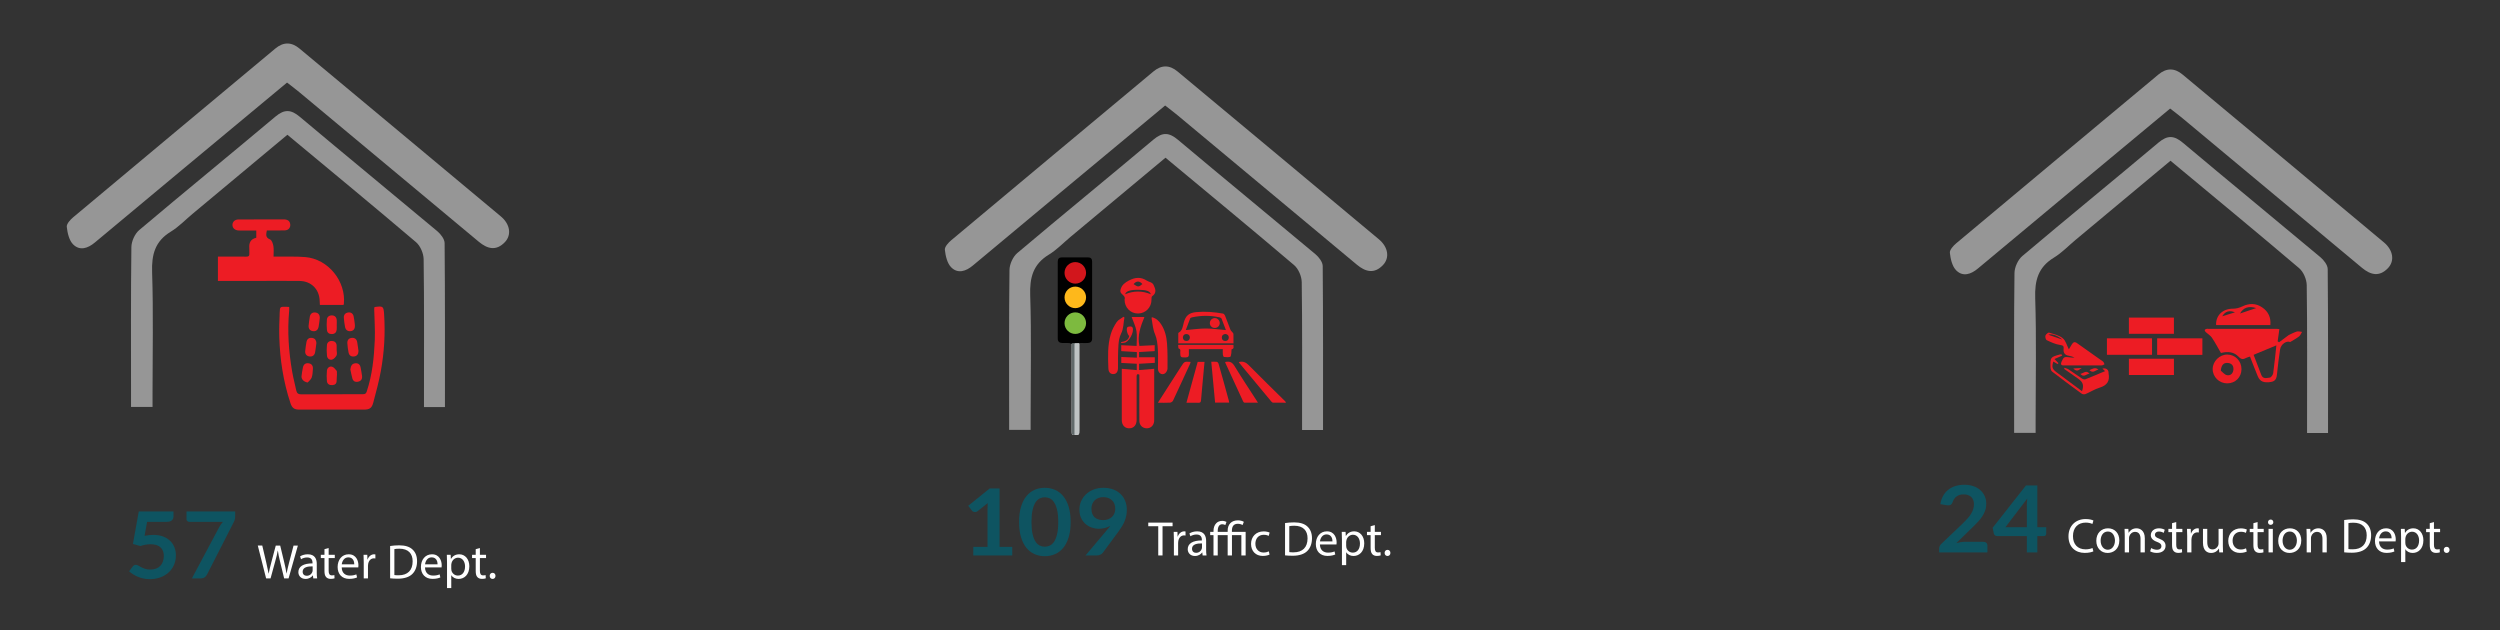 <?xml version="1.0" encoding="utf-8"?>
<!-- Generator: Adobe Illustrator 16.0.0, SVG Export Plug-In . SVG Version: 6.00 Build 0)  -->
<!DOCTYPE svg PUBLIC "-//W3C//DTD SVG 1.1//EN" "http://www.w3.org/Graphics/SVG/1.1/DTD/svg11.dtd">
<svg version="1.1" id="Layer_1" xmlns="http://www.w3.org/2000/svg" xmlns:xlink="http://www.w3.org/1999/xlink" x="0px" y="0px"
	 width="1000px" height="252.191px" viewBox="0 0 1000 252.191" enable-background="new 0 0 1000 252.191" xml:space="preserve">
<rect x="0" y="0" width="1000" height="252.191" fill="#333333" stroke="none"/>
<g>
	<g>
		<path fill="#0E5461" d="M785.742,193.907c1.297,0,2.484,0.182,3.562,0.546s1.998,0.879,2.765,1.545
			c0.765,0.667,1.362,1.469,1.79,2.407c0.429,0.938,0.643,1.98,0.643,3.128c0,0.987-0.152,1.9-0.457,2.739
			c-0.306,0.84-0.714,1.642-1.227,2.406c-0.513,0.766-1.113,1.506-1.801,2.222s-1.408,1.443-2.16,2.184l-6.346,6.164
			c0.623-0.173,1.232-0.306,1.83-0.397c0.597-0.093,1.168-0.14,1.713-0.14h7.221c0.52,0,0.932,0.14,1.236,0.417
			s0.457,0.645,0.457,1.102v2.739h-19.309v-1.518c0-0.309,0.068-0.63,0.205-0.963c0.136-0.333,0.353-0.642,0.651-0.926l8.545-8.145
			c0.714-0.69,1.353-1.351,1.917-1.98c0.564-0.629,1.038-1.252,1.421-1.869s0.675-1.243,0.876-1.879s0.302-1.305,0.302-2.009
			c0-0.641-0.097-1.206-0.292-1.693c-0.194-0.487-0.474-0.897-0.837-1.23s-0.795-0.583-1.294-0.75c-0.5-0.167-1.061-0.25-1.684-0.25
			c-1.155,0-2.105,0.277-2.852,0.833s-1.269,1.302-1.567,2.24c-0.143,0.469-0.356,0.805-0.642,1.009
			c-0.286,0.203-0.649,0.305-1.091,0.305c-0.194,0-0.408-0.019-0.642-0.056l-2.53-0.425c0.194-1.284,0.57-2.409,1.129-3.379
			c0.558-0.968,1.255-1.776,2.092-2.425c0.837-0.647,1.797-1.135,2.881-1.462C783.331,194.07,784.496,193.907,785.742,193.907z"/>
		<path fill="#0E5461" d="M814.938,210.881h3.543v2.646c0,0.247-0.085,0.46-0.253,0.639c-0.169,0.18-0.415,0.269-0.739,0.269h-2.551
			v6.534h-4.204v-6.534H798.86c-0.324,0-0.61-0.096-0.856-0.287c-0.246-0.19-0.402-0.429-0.467-0.712l-0.487-2.314l13.334-16.937
			h4.554V210.881z M810.733,202.125c0-0.395,0.013-0.82,0.039-1.276c0.026-0.457,0.071-0.932,0.137-1.426l-8.74,11.458h8.564
			V202.125z"/>
		<path fill="#FFFFFF" d="M837.352,220.54c-0.623,0.312-1.87,0.624-3.468,0.624c-3.702,0-6.489-2.339-6.489-6.645
			c0-4.112,2.787-6.898,6.859-6.898c1.637,0,2.669,0.351,3.117,0.585l-0.409,1.383c-0.643-0.312-1.559-0.545-2.649-0.545
			c-3.079,0-5.125,1.968-5.125,5.417c0,3.215,1.852,5.28,5.047,5.28c1.032,0,2.085-0.215,2.767-0.546L837.352,220.54z"/>
		<path fill="#FFFFFF" d="M847.737,216.176c0,3.487-2.416,5.007-4.696,5.007c-2.553,0-4.521-1.87-4.521-4.852
			c0-3.156,2.065-5.008,4.677-5.008C845.905,211.323,847.737,213.291,847.737,216.176z M840.255,216.272
			c0,2.065,1.188,3.625,2.864,3.625c1.637,0,2.864-1.54,2.864-3.664c0-1.598-0.799-3.624-2.825-3.624
			S840.255,214.48,840.255,216.272z"/>
		<path fill="#FFFFFF" d="M849.899,214.091c0-0.975-0.02-1.773-0.078-2.553h1.52l0.098,1.559h0.039
			c0.468-0.896,1.559-1.773,3.117-1.773c1.306,0,3.332,0.779,3.332,4.015v5.631h-1.715v-5.437c0-1.52-0.564-2.786-2.182-2.786
			c-1.131,0-2.008,0.799-2.3,1.754c-0.078,0.214-0.117,0.506-0.117,0.799v5.67h-1.714V214.091z"/>
		<path fill="#FFFFFF" d="M860.479,219.215c0.507,0.331,1.403,0.683,2.261,0.683c1.247,0,1.831-0.624,1.831-1.403
			c0-0.818-0.487-1.267-1.753-1.734c-1.695-0.604-2.494-1.539-2.494-2.669c0-1.521,1.228-2.768,3.254-2.768
			c0.954,0,1.792,0.273,2.318,0.585l-0.429,1.247c-0.37-0.234-1.052-0.546-1.929-0.546c-1.014,0-1.578,0.585-1.578,1.286
			c0,0.779,0.564,1.13,1.792,1.598c1.637,0.624,2.475,1.442,2.475,2.845c0,1.656-1.286,2.826-3.526,2.826
			c-1.033,0-1.987-0.254-2.65-0.644L860.479,219.215z"/>
		<path fill="#FFFFFF" d="M870.494,208.829v2.709h2.455v1.306h-2.455v5.085c0,1.17,0.331,1.832,1.286,1.832
			c0.447,0,0.779-0.059,0.993-0.117l0.078,1.286c-0.331,0.137-0.857,0.234-1.52,0.234c-0.799,0-1.442-0.254-1.852-0.722
			c-0.487-0.507-0.662-1.344-0.662-2.455v-5.144h-1.462v-1.306h1.462v-2.261L870.494,208.829z"/>
		<path fill="#FFFFFF" d="M874.878,214.48c0-1.111-0.02-2.065-0.078-2.942h1.5l0.059,1.851h0.078
			c0.429-1.267,1.461-2.065,2.611-2.065c0.194,0,0.331,0.02,0.486,0.059v1.617c-0.175-0.039-0.351-0.059-0.584-0.059
			c-1.208,0-2.065,0.916-2.3,2.202c-0.039,0.233-0.078,0.507-0.078,0.799v5.027h-1.694V214.48z"/>
		<path fill="#FFFFFF" d="M889.141,218.396c0,0.975,0.02,1.832,0.077,2.572h-1.52l-0.098-1.539h-0.039
			c-0.448,0.76-1.441,1.753-3.117,1.753c-1.481,0-3.254-0.818-3.254-4.131v-5.514h1.715v5.222c0,1.793,0.545,3.001,2.104,3.001
			c1.149,0,1.948-0.799,2.26-1.559c0.098-0.254,0.156-0.565,0.156-0.877v-5.787h1.715V218.396z"/>
		<path fill="#FFFFFF" d="M898.707,220.618c-0.448,0.233-1.441,0.546-2.708,0.546c-2.845,0-4.696-1.93-4.696-4.813
			c0-2.903,1.987-5.008,5.066-5.008c1.014,0,1.909,0.254,2.377,0.487l-0.39,1.325c-0.409-0.234-1.052-0.448-1.987-0.448
			c-2.163,0-3.332,1.598-3.332,3.565c0,2.183,1.403,3.527,3.273,3.527c0.975,0,1.617-0.254,2.104-0.468L898.707,220.618z"/>
		<path fill="#FFFFFF" d="M903.032,208.829v2.709h2.455v1.306h-2.455v5.085c0,1.17,0.331,1.832,1.286,1.832
			c0.447,0,0.779-0.059,0.993-0.117l0.078,1.286c-0.331,0.137-0.857,0.234-1.52,0.234c-0.799,0-1.442-0.254-1.852-0.722
			c-0.487-0.507-0.662-1.344-0.662-2.455v-5.144h-1.462v-1.306h1.462v-2.261L903.032,208.829z"/>
		<path fill="#FFFFFF" d="M909.325,208.888c0.02,0.585-0.409,1.053-1.091,1.053c-0.604,0-1.033-0.468-1.033-1.053
			c0-0.604,0.448-1.071,1.072-1.071C908.916,207.816,909.325,208.284,909.325,208.888z M907.416,220.969v-9.431h1.714v9.431H907.416
			z"/>
		<path fill="#FFFFFF" d="M920.51,216.176c0,3.487-2.416,5.007-4.696,5.007c-2.553,0-4.521-1.87-4.521-4.852
			c0-3.156,2.065-5.008,4.677-5.008C918.678,211.323,920.51,213.291,920.51,216.176z M913.027,216.272
			c0,2.065,1.188,3.625,2.864,3.625c1.637,0,2.864-1.54,2.864-3.664c0-1.598-0.799-3.624-2.825-3.624
			S913.027,214.48,913.027,216.272z"/>
		<path fill="#FFFFFF" d="M922.672,214.091c0-0.975-0.02-1.773-0.078-2.553h1.52l0.098,1.559h0.039
			c0.468-0.896,1.559-1.773,3.117-1.773c1.306,0,3.332,0.779,3.332,4.015v5.631h-1.715v-5.437c0-1.52-0.564-2.786-2.182-2.786
			c-1.131,0-2.008,0.799-2.3,1.754c-0.078,0.214-0.117,0.506-0.117,0.799v5.67h-1.714V214.091z"/>
		<path fill="#FFFFFF" d="M937.674,208.011c1.033-0.155,2.261-0.272,3.605-0.272c2.436,0,4.17,0.564,5.319,1.637
			c1.169,1.071,1.852,2.592,1.852,4.716c0,2.143-0.663,3.896-1.891,5.104c-1.228,1.228-3.254,1.891-5.807,1.891
			c-1.208,0-2.222-0.059-3.079-0.156V208.011z M939.369,219.624c0.429,0.078,1.053,0.098,1.715,0.098
			c3.625,0,5.593-2.026,5.593-5.573c0.02-3.098-1.734-5.065-5.319-5.065c-0.877,0-1.54,0.077-1.988,0.175V219.624z"/>
		<path fill="#FFFFFF" d="M951.624,216.565c0.039,2.318,1.521,3.273,3.235,3.273c1.228,0,1.968-0.215,2.61-0.487l0.293,1.228
			c-0.604,0.272-1.638,0.585-3.138,0.585c-2.903,0-4.638-1.91-4.638-4.755s1.676-5.086,4.424-5.086c3.078,0,3.896,2.709,3.896,4.443
			c0,0.351-0.039,0.623-0.059,0.799H951.624z M956.651,215.338c0.02-1.092-0.448-2.787-2.377-2.787
			c-1.734,0-2.494,1.598-2.631,2.787H956.651z"/>
		<path fill="#FFFFFF" d="M960.432,214.616c0-1.208-0.039-2.182-0.078-3.078h1.539l0.078,1.617h0.039
			c0.701-1.149,1.812-1.832,3.352-1.832c2.279,0,3.994,1.93,3.994,4.794c0,3.391-2.065,5.065-4.287,5.065
			c-1.247,0-2.338-0.545-2.903-1.48h-0.038v5.125h-1.695V214.616z M962.127,217.13c0,0.254,0.038,0.487,0.077,0.702
			c0.312,1.188,1.345,2.007,2.572,2.007c1.812,0,2.864-1.481,2.864-3.645c0-1.89-0.993-3.507-2.806-3.507
			c-1.169,0-2.261,0.838-2.592,2.124c-0.059,0.214-0.116,0.468-0.116,0.701V217.13z"/>
		<path fill="#FFFFFF" d="M973.583,208.829v2.709h2.455v1.306h-2.455v5.085c0,1.17,0.331,1.832,1.286,1.832
			c0.447,0,0.779-0.059,0.993-0.117l0.078,1.286c-0.331,0.137-0.857,0.234-1.52,0.234c-0.799,0-1.442-0.254-1.852-0.722
			c-0.487-0.507-0.662-1.344-0.662-2.455v-5.144h-1.462v-1.306h1.462v-2.261L973.583,208.829z"/>
		<path fill="#FFFFFF" d="M977.5,219.955c0-0.721,0.486-1.228,1.169-1.228c0.682,0,1.149,0.507,1.149,1.228
			c0,0.702-0.448,1.228-1.169,1.228C977.967,221.183,977.5,220.657,977.5,219.955z"/>
	</g>
	<g>
		<path fill-rule="evenodd" clip-rule="evenodd" fill="#969696" d="M868.06,43.416c-14.061,11.684-27.959,23.227-41.846,34.779
			c-11.693,9.729-23.389,19.461-35.064,29.221c-2.773,2.324-6,3.404-8.664,0.73c-1.617-1.619-2.268-4.564-2.539-7.008
			c-0.133-1.176,1.379-2.838,2.535-3.812c26.928-22.545,53.908-45.02,80.883-67.516c3.242-2.701,6.455-2.674,9.686,0.02
			c26.848,22.371,53.711,44.715,80.521,67.125c3.74,3.123,4.357,7.43,1.617,10.295c-3.443,3.6-6.945,2.756-10.436-0.156
			c-23.928-19.975-47.885-39.922-71.836-59.867C871.429,45.984,869.868,44.832,868.06,43.416z"/>
		<path fill-rule="evenodd" clip-rule="evenodd" fill="#969696" d="M931.214,173.213c-3.061,0-5.348,0-8.389,0
			c0-2.082,0-3.984,0-5.887c0-17.754,0.115-35.516-0.133-53.268c-0.033-2.318-1.316-5.324-3.051-6.801
			c-16.92-14.379-34.053-28.5-51.447-42.961c-12.689,10.584-25.322,21.109-37.953,31.643c-2.885,2.402-5.525,5.199-8.695,7.129
			c-6.283,3.82-7.699,9.113-7.463,16.189c0.529,16.125,0.166,32.281,0.166,48.424c0,1.746,0,3.492,0,5.475c-2.975,0-5.418,0-8.596,0
			c0-1.846,0-3.57,0-5.297c0-19.551-0.107-39.1,0.141-58.648c0.027-2.311,1.381-5.309,3.133-6.789
			c18.061-15.254,36.393-30.193,54.494-45.404c3.627-3.043,6.254-2.84,9.785,0.133c18.244,15.332,36.678,30.439,54.955,45.73
			c1.373,1.154,2.908,3.137,2.924,4.746C931.278,129.297,931.214,150.971,931.214,173.213z"/>
		<g>
			<path fill-rule="evenodd" clip-rule="evenodd" fill="#ED1C24" d="M888.374,141.189c-1.199-2.068-2.295-4.166-3.604-6.117
				c-0.586-0.871-1.609-1.445-2.408-2.184c-0.229-0.211-0.441-0.514-0.488-0.807c-0.021-0.137,0.336-0.416,0.564-0.494
				c0.266-0.096,0.586-0.051,0.879-0.051c9.182,0.004,18.357,0.006,27.533,0.02c0.354,0,0.707,0.096,0.887,0.119
				c-0.232,1.674-0.453,3.264-0.67,4.855c0.186,0.129,0.373,0.256,0.559,0.383c1.195-0.895,2.387-1.787,3.84-2.875
				c0.818-0.371,1.986-1.025,3.242-1.418c0.621-0.197,1.393,0.074,2.098,0.139c-0.373,0.604-0.625,1.373-1.154,1.791
				c-1.023,0.807-2.207,1.42-3.584,2.273c-1.332-0.648-3.703,0.734-4.045,3.002c-0.484,3.215-0.887,6.447-1.207,9.682
				c-0.16,1.6-0.457,2.938-2.324,3.258c-2.916,0.494-4.488-0.111-5.375-2.232c-1.076-2.582-2.066-5.205-3.123-7.893
				c-0.586,0.195-1.1,0.281-1.523,0.525c-1.145,0.664-1.982,0.656-3.014-0.451C893.569,140.686,891.069,140.514,888.374,141.189z
				 M901.446,141.93c1.08,2.832,2.082,5.439,3.074,8.041c0.682,1.773,2.238,1.199,3.426,1.055c0.521-0.061,1.236-1.096,1.336-1.762
				c0.506-3.627,0.848-7.275,1.271-11.119C907.493,139.416,904.589,140.625,901.446,141.93z"/>
			<path fill-rule="evenodd" clip-rule="evenodd" fill="#ED1C24" d="M827.534,139.742c0.301-0.5,0.77-1.264,1.227-2.031
				c0.494-0.846,1.127-1.107,1.986-0.502c3.49,2.465,6.99,4.918,10.453,7.408c0.305,0.221,0.412,0.711,0.605,1.076
				c-0.342,0.16-0.686,0.451-1.031,0.453c-5.129,0.031-10.26,0.035-15.385,0.014c-0.998-0.002-1.18-0.553-0.797-1.418
				c0.861-1.955,1.107-2.115,3.238-1.818c0.637,0.088,1.268,0.205,1.973,0.041c-0.77-0.234-1.527-0.555-2.314-0.682
				c-1.625-0.262-2.215-1.215-2.039-2.752c0.129-1.129-0.217-1.371-1.447-1.553c-1.834-0.266-3.615-1.107-5.316-1.91
				c-0.398-0.189-0.68-1.297-0.514-1.82c0.172-0.527,1.104-1.305,1.469-1.193c1.896,0.572,3.996,1.047,5.473,2.244
				C826.321,136.283,826.759,138.223,827.534,139.742z M819.323,133.893c1.742,0.609,3.475,1.211,5.578,1.943
				C823.243,134.207,820.411,133.354,819.323,133.893z"/>
			<path fill-rule="evenodd" clip-rule="evenodd" fill="#ED1C24" d="M825.804,147.109c0.559,0.217,1.176,0.346,1.662,0.666
				c1.801,1.195,3.543,2.479,5.348,3.668c0.354,0.232,0.959,0.416,1.312,0.279c2.604-1.02,5.172-2.127,7.912-3.27
				c-0.441-0.404-0.746-0.689-1.08-0.998c1.377-0.371,2.412,0.32,2.457,1.58c0.004,0.1-0.014,0.205,0,0.301
				c0.598,3.025-0.547,4.822-3.568,5.727c-1.949,0.588-3.723,1.752-5.621,2.551c-0.434,0.186-1.191,0.123-1.564-0.148
				c-3.984-2.902-7.934-5.846-11.84-8.848c-0.406-0.312-0.619-1.092-0.631-1.668c-0.092-4.082-0.068-4.088,3.783-5.164
				c0.213-0.057,0.453-0.008,0.68-0.008c0.066,0.16,0.131,0.322,0.195,0.48c-1.016,0.451-2.041,0.898-3.068,1.354
				c0.545,0.557,1.074,1.105,1.604,1.648c-0.111,0.123-0.229,0.248-0.344,0.373c-0.57-0.338-1.145-0.678-1.727-1.023
				c-0.666,2.271-0.43,3.002,1.312,4.303c3.387,2.514,6.766,5.037,10.172,7.57c0.822-2.33,0.426-3.627-1.465-4.951
				c-1.883-1.324-3.775-2.645-5.666-3.969C825.712,147.412,825.759,147.258,825.804,147.109z"/>
			<path fill-rule="evenodd" clip-rule="evenodd" fill="#ED1C24" d="M886.437,130.021c-0.145-3.992,2.76-6.578,6.836-6.547
				c1.209,0.006,2.52-0.359,3.619-0.891c2.77-1.328,5.449-1.355,7.973,0.367c2.404,1.641,3.568,3.979,3.283,7.07
				C900.845,130.021,893.71,130.021,886.437,130.021z M902.489,123.227c-3.061-0.938-5.111-0.219-6.488,2.182
				C898.021,124.725,900.306,123.961,902.489,123.227z M893.983,124.932c-2.238-0.945-3.938-0.389-5.088,1.59
				C890.487,126.025,892.257,125.471,893.983,124.932z"/>
			<path fill-rule="evenodd" clip-rule="evenodd" fill="#ED1C24" d="M862.862,141.941c0-2.287,0-4.35,0-6.613
				c6.02,0,11.965,0,18.092,0c0,2.15,0,4.311,0,6.613C874.964,141.941,869.013,141.941,862.862,141.941z"/>
			<path fill-rule="evenodd" clip-rule="evenodd" fill="#ED1C24" d="M860.808,135.34c0,2.203,0,4.32,0,6.588
				c-6.018,0-11.953,0-18.035,0c0-2.145,0-4.252,0-6.588C848.724,135.34,854.71,135.34,860.808,135.34z"/>
			<path fill-rule="evenodd" clip-rule="evenodd" fill="#ED1C24" d="M851.556,149.99c0-2.248,0-4.293,0-6.504
				c6.016,0,11.941,0,18.016,0c0,2.135,0,4.236,0,6.504C863.624,149.99,857.694,149.99,851.556,149.99z"/>
			<path fill-rule="evenodd" clip-rule="evenodd" fill="#ED1C24" d="M851.56,133.52c0-2.229,0-4.273,0-6.492
				c6.01,0,11.93,0,18.008,0c0,2.123,0,4.221,0,6.492C863.626,133.52,857.698,133.52,851.56,133.52z"/>
			<path fill-rule="evenodd" clip-rule="evenodd" fill="#ED1C24" d="M896.595,147.654c-0.004,3.258-2.482,5.709-5.75,5.689
				c-3.209-0.018-5.793-2.594-5.777-5.754c0.023-3.086,2.748-5.777,5.842-5.766C894.083,141.832,896.603,144.414,896.595,147.654z
				 M888.317,148.256c0.609,0.477,1.445,1.602,2.469,1.812c1.455,0.303,2.506-0.766,2.592-2.312
				c0.092-1.559-0.811-2.508-2.363-2.586C889.462,145.09,888.558,145.92,888.317,148.256z"/>
			<path fill-rule="evenodd" clip-rule="evenodd" fill="#ED1C24" d="M832.14,149.559c1.287-0.264,2.271-1.65,3.646-0.105
				C834.499,149.617,833.552,151.156,832.14,149.559z"/>
			<path fill-rule="evenodd" clip-rule="evenodd" fill="#ED1C24" d="M835.774,148.055c1.213-0.492,2.176-1.326,3.604-0.248
				C838.106,148.104,837.247,149.496,835.774,148.055z"/>
			<path fill-rule="evenodd" clip-rule="evenodd" fill="#ED1C24" d="M829.308,147.379c1.363-0.074,2.363-0.125,3.369-0.178
				C831.722,147.787,830.853,149.053,829.308,147.379z"/>
		</g>
	</g>
</g>
<g>
	<g>
		<path fill="#0E5461" d="M69.404,206.538c0,0.654-0.218,1.185-0.652,1.592c-0.435,0.407-1.158,0.611-2.17,0.611h-7.747l-1.012,5.59
			c1.271-0.247,2.433-0.37,3.484-0.37c1.479,0,2.78,0.21,3.902,0.629c1.122,0.42,2.066,1,2.832,1.74s1.343,1.607,1.732,2.601
			s0.584,2.064,0.584,3.212c0,1.419-0.263,2.715-0.789,3.887c-0.525,1.173-1.255,2.175-2.189,3.008
			c-0.935,0.833-2.041,1.479-3.319,1.935c-1.278,0.456-2.67,0.685-4.175,0.685c-0.883,0-1.72-0.086-2.511-0.259
			s-1.535-0.404-2.229-0.694c-0.694-0.29-1.337-0.623-1.927-0.999c-0.59-0.377-1.119-0.774-1.586-1.194l1.479-1.943
			c0.312-0.42,0.727-0.63,1.246-0.63c0.324,0,0.652,0.1,0.983,0.297c0.331,0.197,0.717,0.413,1.158,0.647
			c0.441,0.234,0.954,0.45,1.538,0.647c0.583,0.198,1.291,0.297,2.122,0.297c0.882,0,1.661-0.136,2.335-0.407
			s1.236-0.651,1.684-1.139s0.785-1.067,1.012-1.74c0.227-0.672,0.341-1.403,0.341-2.193c0-1.456-0.445-2.594-1.333-3.415
			c-0.889-0.82-2.196-1.23-3.922-1.23c-1.363,0-2.732,0.234-4.107,0.703l-2.998-0.814l2.335-12.994h13.898V206.538z"/>
		<path fill="#0E5461" d="M94.064,204.595v1.98c0,0.593-0.068,1.07-0.205,1.435s-0.27,0.67-0.399,0.916l-10.647,20.88
			c-0.221,0.432-0.532,0.799-0.934,1.102c-0.402,0.302-0.948,0.453-1.635,0.453h-3.484l10.9-20.454
			c0.454-0.839,0.96-1.561,1.518-2.165H75.709c-0.299,0-0.558-0.105-0.778-0.315c-0.221-0.209-0.331-0.456-0.331-0.74v-3.091H94.064
			z"/>
		<path fill="#FFFFFF" d="M106.447,231.36l-3.332-13.133h1.792l1.559,6.645c0.39,1.637,0.741,3.273,0.975,4.54h0.039
			c0.214-1.306,0.624-2.864,1.071-4.56l1.754-6.625h1.773l1.598,6.664c0.37,1.559,0.721,3.117,0.916,4.501h0.039
			c0.273-1.442,0.643-2.903,1.052-4.54l1.734-6.625h1.734l-3.722,13.133h-1.773l-1.656-6.84c-0.409-1.676-0.682-2.961-0.857-4.286
			h-0.039c-0.234,1.306-0.526,2.592-1.013,4.286l-1.871,6.84H106.447z"/>
		<path fill="#FFFFFF" d="M125.308,231.36l-0.136-1.188h-0.059c-0.526,0.74-1.54,1.402-2.884,1.402c-1.91,0-2.884-1.344-2.884-2.708
			c0-2.28,2.026-3.527,5.67-3.508v-0.194c0-0.779-0.214-2.183-2.143-2.183c-0.877,0-1.793,0.272-2.455,0.701l-0.39-1.13
			c0.78-0.507,1.91-0.838,3.099-0.838c2.884,0,3.585,1.968,3.585,3.858v3.526c0,0.818,0.039,1.618,0.156,2.261H125.308z
			 M125.054,226.548c-1.871-0.039-3.995,0.292-3.995,2.123c0,1.111,0.741,1.638,1.618,1.638c1.228,0,2.007-0.78,2.28-1.579
			c0.058-0.175,0.097-0.37,0.097-0.545V226.548z"/>
		<path fill="#FFFFFF" d="M131.464,219.221v2.709h2.455v1.306h-2.455v5.085c0,1.17,0.332,1.832,1.286,1.832
			c0.448,0,0.779-0.059,0.994-0.117l0.078,1.286c-0.332,0.137-0.857,0.234-1.52,0.234c-0.799,0-1.442-0.254-1.851-0.722
			c-0.487-0.507-0.663-1.344-0.663-2.455v-5.144h-1.461v-1.306h1.461v-2.261L131.464,219.221z"/>
		<path fill="#FFFFFF" d="M136.687,226.957c0.039,2.318,1.52,3.273,3.234,3.273c1.228,0,1.968-0.215,2.611-0.487l0.292,1.228
			c-0.604,0.272-1.637,0.585-3.137,0.585c-2.903,0-4.638-1.91-4.638-4.755s1.676-5.086,4.423-5.086c3.079,0,3.897,2.709,3.897,4.443
			c0,0.351-0.039,0.623-0.058,0.799H136.687z M141.713,225.729c0.02-1.092-0.448-2.787-2.377-2.787
			c-1.734,0-2.494,1.598-2.631,2.787H141.713z"/>
		<path fill="#FFFFFF" d="M145.493,224.872c0-1.111-0.02-2.065-0.078-2.942h1.5l0.059,1.851h0.078
			c0.429-1.267,1.461-2.065,2.611-2.065c0.195,0,0.332,0.02,0.487,0.059v1.617c-0.175-0.039-0.351-0.059-0.584-0.059
			c-1.208,0-2.065,0.916-2.299,2.202c-0.039,0.233-0.078,0.507-0.078,0.799v5.027h-1.695V224.872z"/>
		<path fill="#FFFFFF" d="M156.053,218.402c1.033-0.155,2.26-0.272,3.605-0.272c2.436,0,4.169,0.564,5.319,1.637
			c1.169,1.071,1.851,2.592,1.851,4.716c0,2.143-0.663,3.896-1.89,5.104c-1.228,1.228-3.254,1.891-5.807,1.891
			c-1.208,0-2.221-0.059-3.079-0.156V218.402z M157.749,230.016c0.429,0.078,1.052,0.098,1.714,0.098
			c3.625,0,5.593-2.026,5.593-5.573c0.019-3.098-1.734-5.065-5.32-5.065c-0.877,0-1.539,0.077-1.987,0.175V230.016z"/>
		<path fill="#FFFFFF" d="M170.004,226.957c0.039,2.318,1.52,3.273,3.234,3.273c1.228,0,1.968-0.215,2.611-0.487l0.292,1.228
			c-0.604,0.272-1.637,0.585-3.137,0.585c-2.903,0-4.638-1.91-4.638-4.755s1.676-5.086,4.423-5.086c3.079,0,3.897,2.709,3.897,4.443
			c0,0.351-0.039,0.623-0.058,0.799H170.004z M175.031,225.729c0.02-1.092-0.448-2.787-2.377-2.787
			c-1.734,0-2.494,1.598-2.631,2.787H175.031z"/>
		<path fill="#FFFFFF" d="M178.81,225.008c0-1.208-0.039-2.182-0.078-3.078h1.539l0.078,1.617h0.039
			c0.701-1.149,1.812-1.832,3.351-1.832c2.28,0,3.995,1.93,3.995,4.794c0,3.391-2.065,5.065-4.287,5.065
			c-1.247,0-2.338-0.545-2.903-1.48h-0.039v5.125h-1.695V225.008z M180.505,227.521c0,0.254,0.039,0.487,0.078,0.702
			c0.312,1.188,1.344,2.007,2.572,2.007c1.812,0,2.864-1.481,2.864-3.645c0-1.89-0.994-3.507-2.806-3.507
			c-1.169,0-2.26,0.838-2.592,2.124c-0.058,0.214-0.117,0.468-0.117,0.701V227.521z"/>
		<path fill="#FFFFFF" d="M191.961,219.221v2.709h2.455v1.306h-2.455v5.085c0,1.17,0.332,1.832,1.286,1.832
			c0.448,0,0.779-0.059,0.994-0.117l0.078,1.286c-0.332,0.137-0.857,0.234-1.52,0.234c-0.799,0-1.442-0.254-1.851-0.722
			c-0.487-0.507-0.663-1.344-0.663-2.455v-5.144h-1.461v-1.306h1.461v-2.261L191.961,219.221z"/>
		<path fill="#FFFFFF" d="M195.878,230.347c0-0.721,0.487-1.228,1.169-1.228c0.682,0,1.15,0.507,1.15,1.228
			c0,0.702-0.448,1.228-1.169,1.228C196.346,231.574,195.878,231.049,195.878,230.347z"/>
	</g>
	<g>
		<path fill-rule="evenodd" clip-rule="evenodd" fill="#969696" d="M114.823,33.023C100.762,44.707,86.865,56.25,72.981,67.803
			c-11.698,9.729-23.393,19.461-35.064,29.221c-2.778,2.322-6.005,3.404-8.669,0.73c-1.615-1.619-2.265-4.564-2.538-7.008
			c-0.13-1.176,1.377-2.84,2.538-3.812c26.926-22.545,53.909-45.021,80.879-67.516c3.242-2.701,6.454-2.674,9.689,0.02
			c26.844,22.371,53.711,44.715,80.521,67.125c3.738,3.123,4.357,7.43,1.613,10.295c-3.442,3.6-6.941,2.756-10.431-0.156
			c-23.934-19.975-47.886-39.922-71.842-59.869C118.191,35.592,116.633,34.439,114.823,33.023z"/>
		<path fill-rule="evenodd" clip-rule="evenodd" fill="#969696" d="M177.977,162.818c-3.06,0-5.344,0-8.384,0
			c0-2.08,0-3.984,0-5.885c0-17.754,0.11-35.518-0.137-53.268c-0.035-2.318-1.317-5.324-3.053-6.801
			c-16.915-14.379-34.052-28.5-51.443-42.961c-12.691,10.584-25.324,21.109-37.952,31.641c-2.885,2.404-5.526,5.201-8.7,7.131
			c-6.28,3.82-7.696,9.113-7.462,16.188c0.528,16.127,0.169,32.283,0.171,48.426c0,1.746,0,3.492,0,5.475c-2.978,0-5.423,0-8.601,0
			c0-1.846,0-3.57,0-5.297c0-19.551-0.104-39.1,0.143-58.648c0.03-2.311,1.382-5.311,3.134-6.789
			c18.062-15.254,36.393-30.193,54.496-45.404c3.622-3.043,6.248-2.84,9.78,0.133c18.243,15.332,36.678,30.438,54.959,45.73
			c1.374,1.154,2.906,3.137,2.919,4.746C178.043,118.902,177.977,140.578,177.977,162.818z"/>
		<g>
			<g>
				<path fill-rule="evenodd" clip-rule="evenodd" fill="#ED1C24" d="M87.164,112.365c0.662,0,1.231,0,1.801,0
					c5.012,0,10.02-0.004,15.031,0c5.276,0,10.553-0.049,15.829,0.016c4.668,0.053,7.91,3.324,8.043,7.969
					c0.016,0.514,0.054,1.033,0.088,1.623c3.228,0,6.34,0,9.419,0c0.082-0.182,0.156-0.273,0.163-0.369
					c0.931-9.109-6.271-17.998-15.396-18.771c-3.547-0.301-7.136-0.141-10.705-0.182c-0.62-0.008-1.235-0.004-2.024-0.004
					c0-1.568,0.167-2.92-0.054-4.203c-0.167-0.965-0.62-2.381-1.32-2.658c-1.941-0.77-1.595-2.025-1.304-3.611
					c2.426,0,4.816,0.053,7.206-0.021c1.366-0.041,2.241-1.023,2.169-2.264c-0.074-1.334-0.864-1.998-2.159-2.115
					c-0.105-0.008-0.212-0.012-0.318-0.012c-6.077,0-12.154-0.012-18.232,0.014c-1.455,0.006-2.428,0.957-2.424,2.203
					c0.004,1.242,0.971,2.129,2.443,2.217c0.532,0.035,1.065,0.008,1.598,0.008c1.797,0,3.597,0,5.49,0c0,1.078,0,1.957,0,2.904
					c-2.278,0.49-2.977,2.025-2.788,4.166c0.062,0.688-0.034,1.389,0.02,2.076c0.076,0.959-0.278,1.334-1.268,1.307
					c-2.026-0.057-4.053-0.01-6.075-0.01c-1.735,0.004-3.473,0-5.231,0C87.164,105.998,87.164,109.07,87.164,112.365z
					 M149.728,122.963c-0.014,0.189-0.05,0.445-0.046,0.699c0.092,4.15,0.407,8.309,0.229,12.447
					c-0.299,6.92-0.997,13.816-3.208,20.457c-0.259,0.779-0.574,1.104-1.437,1.104c-8.252-0.006-16.501,0.027-24.753,0.074
					c-1.127,0.008-1.773-0.416-2.01-1.555c-0.52-2.496-1.194-4.963-1.629-7.475c-1.395-8.064-1.977-16.18-1.214-24.359
					c0.05-0.502,0.008-1.01,0.008-1.578c-0.529-0.027-0.895-0.053-1.262-0.061c-2.357-0.035-2.436-0.035-2.528,2.26
					c-0.13,3.299-0.263,6.607-0.164,9.902c0.274,8.99,1.621,17.818,4.464,26.375c0.672,2.025,1.561,2.6,3.677,2.6
					c8.529,0.004,17.062,0.004,25.592,0c2.333,0,3.248-0.525,3.855-2.783c1.114-4.154,2.235-8.32,3.016-12.547
					c1.383-7.52,1.828-15.131,1.33-22.771c-0.217-3.303-0.419-3.398-3.714-2.945C149.888,122.814,149.848,122.873,149.728,122.963z
					 M141.949,129.908c-0.134-0.959-0.225-2.18-0.495-3.363c-0.257-1.111-1.056-1.744-2.233-1.547
					c-1.153,0.191-1.764,0.977-1.683,2.146c0.09,1.211,0.254,2.422,0.477,3.619c0.233,1.223,1.076,1.859,2.294,1.691
					C141.561,132.283,142.056,131.389,141.949,129.908z M123.066,153.008c0.556-0.652,1.345-1.223,1.605-1.979
					c0.373-1.08,0.407-2.287,0.491-3.443c0.089-1.217-0.449-2.098-1.717-2.271c-1.248-0.176-2.039,0.463-2.279,1.689
					c-0.229,1.139-0.43,2.291-0.552,3.445C120.482,151.68,121.518,152.742,123.066,153.008z M127.906,127.273
					c0.065-1.27-0.528-2.172-1.838-2.285c-1.218-0.111-1.988,0.602-2.169,1.844c-0.171,1.152-0.369,2.307-0.457,3.469
					c-0.083,1.162,0.521,1.969,1.675,2.154c1.248,0.201,2.055-0.484,2.306-1.672C127.667,129.646,127.751,128.479,127.906,127.273z
					 M140.136,147.775c0.225,1.027,0.459,2.273,0.778,3.502c0.301,1.154,1.085,1.65,2.281,1.41c1.277-0.26,1.768-1.105,1.619-2.328
					c-0.135-1.102-0.357-2.191-0.552-3.283c-0.221-1.238-0.949-1.906-2.223-1.758C140.775,145.465,140.324,146.389,140.136,147.775z
					 M126.56,137.193c-0.058-0.926-0.434-1.832-1.651-2.016c-1.241-0.189-2.092,0.371-2.321,1.631
					c-0.225,1.201-0.404,2.416-0.503,3.637c-0.095,1.18,0.512,1.965,1.691,2.129c1.26,0.17,2.05-0.477,2.278-1.709
					C126.259,139.715,126.377,138.545,126.56,137.193z M134.687,129.936c0.006,0,0.009,0,0.009,0
					c0.002-0.639,0.05-1.281-0.003-1.914c-0.107-1.186-0.792-1.855-1.979-1.865c-1.119-0.01-1.87,0.639-1.962,1.713
					c-0.116,1.369-0.112,2.77,0.023,4.141c0.108,1.092,0.894,1.658,2.019,1.615c1.13-0.043,1.775-0.664,1.884-1.775
					C134.737,131.219,134.687,130.574,134.687,129.936z M143.392,140.393c-0.168-1.168-0.301-2.389-0.521-3.592
					c-0.221-1.176-1.027-1.762-2.183-1.645c-1.178,0.123-1.824,0.906-1.75,2.086c0.077,1.271,0.226,2.549,0.49,3.797
					c0.238,1.139,1.062,1.709,2.247,1.541C142.882,142.408,143.368,141.596,143.392,140.393z M134.677,140.121h-0.012
					c0-0.641,0.03-1.281-0.008-1.916c-0.072-1.143-0.753-1.754-1.846-1.818c-1.114-0.066-1.929,0.551-2.037,1.621
					c-0.14,1.422-0.134,2.881,0.017,4.303c0.116,1.082,1.009,1.82,2.04,1.533c0.714-0.195,1.416-0.977,1.787-1.678
					C134.907,141.629,134.677,140.816,134.677,140.121z M134.81,149.529c-0.021,0-0.042,0-0.061,0
					c-0.021-0.422,0.114-0.979-0.106-1.244c-0.529-0.635-1.146-1.447-1.863-1.617c-1.029-0.242-1.9,0.51-2.011,1.596
					c-0.134,1.369-0.13,2.773-0.008,4.146c0.108,1.199,0.969,1.707,2.154,1.641c1.146-0.061,1.746-0.615,1.742-1.818
					C134.657,151.33,134.757,150.43,134.81,149.529z"/>
			</g>
		</g>
	</g>
</g>
<g>
	<g>
		<path fill="#0E5461" d="M389.314,218.756h5.703v-15.604c0-0.604,0.02-1.24,0.059-1.906l-4.049,3.221
			c-0.169,0.136-0.34,0.229-0.516,0.277c-0.175,0.05-0.348,0.074-0.516,0.074c-0.26,0-0.496-0.053-0.71-0.157
			c-0.214-0.105-0.373-0.226-0.477-0.361l-1.519-1.98l8.584-6.941h3.951v23.378h5.061v3.425h-15.572V218.756z"/>
		<path fill="#0E5461" d="M428.262,208.798c0,2.332-0.263,4.359-0.788,6.08c-0.526,1.722-1.252,3.145-2.18,4.267
			c-0.928,1.123-2.024,1.96-3.29,2.509s-2.631,0.823-4.097,0.823c-1.467,0-2.826-0.274-4.078-0.823
			c-1.252-0.549-2.339-1.386-3.261-2.509c-0.921-1.122-1.642-2.545-2.16-4.267c-0.52-1.721-0.779-3.748-0.779-6.08
			c0-2.345,0.259-4.375,0.779-6.09c0.519-1.715,1.239-3.135,2.16-4.258c0.921-1.122,2.008-1.958,3.261-2.508
			c1.252-0.549,2.611-0.823,4.078-0.823c1.466,0,2.832,0.274,4.097,0.823c1.265,0.55,2.362,1.386,3.29,2.508
			c0.928,1.123,1.654,2.543,2.18,4.258C428,204.423,428.262,206.453,428.262,208.798z M423.299,208.798
			c0-1.938-0.149-3.542-0.448-4.812c-0.299-1.271-0.698-2.283-1.197-3.036c-0.5-0.752-1.074-1.28-1.722-1.582
			c-0.649-0.303-1.324-0.454-2.024-0.454c-0.688,0-1.353,0.151-1.995,0.454c-0.643,0.302-1.21,0.83-1.703,1.582
			c-0.493,0.753-0.886,1.765-1.178,3.036c-0.292,1.271-0.438,2.875-0.438,4.812s0.146,3.542,0.438,4.812
			c0.292,1.271,0.685,2.283,1.178,3.036s1.061,1.28,1.703,1.582c0.642,0.303,1.307,0.454,1.995,0.454
			c0.701,0,1.375-0.151,2.024-0.454c0.648-0.302,1.223-0.829,1.722-1.582s0.898-1.765,1.197-3.036
			C423.149,212.34,423.299,210.735,423.299,208.798z"/>
		<path fill="#0E5461" d="M439.551,211.5c-0.973,0-1.927-0.16-2.861-0.481c-0.935-0.32-1.769-0.805-2.501-1.452
			c-0.733-0.648-1.32-1.45-1.761-2.407c-0.441-0.956-0.662-2.075-0.662-3.359c0-1.196,0.234-2.319,0.701-3.368
			c0.467-1.049,1.123-1.969,1.966-2.759c0.844-0.789,1.856-1.412,3.037-1.869c1.181-0.456,2.485-0.685,3.913-0.685
			c1.44,0,2.734,0.216,3.883,0.647c1.148,0.433,2.128,1.036,2.939,1.814c0.811,0.777,1.434,1.709,1.868,2.795
			s0.652,2.276,0.652,3.572c0,0.827-0.075,1.61-0.224,2.351c-0.149,0.74-0.363,1.453-0.642,2.138
			c-0.279,0.686-0.613,1.352-1.002,1.999c-0.389,0.648-0.824,1.299-1.304,1.953l-6.443,8.737c-0.221,0.296-0.548,0.546-0.983,0.749
			c-0.435,0.204-0.931,0.306-1.489,0.306h-4.418l8.739-10.384c0.221-0.26,0.428-0.513,0.623-0.76
			c0.195-0.246,0.383-0.493,0.564-0.74c-0.649,0.396-1.362,0.694-2.141,0.898C441.225,211.398,440.407,211.5,439.551,211.5z
			 M446.11,203.485c0-0.728-0.117-1.379-0.35-1.953c-0.234-0.573-0.564-1.058-0.993-1.453c-0.428-0.395-0.938-0.696-1.528-0.906
			s-1.236-0.315-1.937-0.315c-0.727,0-1.382,0.114-1.966,0.343s-1.08,0.546-1.489,0.953c-0.409,0.407-0.723,0.892-0.944,1.453
			s-0.331,1.176-0.331,1.842c0,1.493,0.406,2.632,1.217,3.415c0.811,0.784,1.962,1.176,3.455,1.176c0.778,0,1.469-0.117,2.073-0.352
			s1.112-0.556,1.528-0.963c0.415-0.407,0.73-0.889,0.944-1.443C446.003,204.726,446.11,204.127,446.11,203.485z"/>
		<path fill="#FFFFFF" d="M463.301,210.489h-3.995v-1.441h9.723v1.441h-4.014v11.691h-1.715V210.489z"/>
		<path fill="#FFFFFF" d="M469.555,215.692c0-1.111-0.02-2.065-0.078-2.942h1.5l0.059,1.851h0.078
			c0.429-1.267,1.461-2.065,2.611-2.065c0.195,0,0.332,0.02,0.487,0.059v1.617c-0.175-0.039-0.351-0.059-0.584-0.059
			c-1.208,0-2.065,0.916-2.299,2.202c-0.039,0.233-0.078,0.507-0.078,0.799v5.027h-1.695V215.692z"/>
		<path fill="#FFFFFF" d="M481.051,222.181l-0.136-1.188h-0.059c-0.526,0.74-1.54,1.402-2.884,1.402
			c-1.91,0-2.884-1.344-2.884-2.708c0-2.28,2.026-3.527,5.67-3.508v-0.194c0-0.779-0.214-2.183-2.143-2.183
			c-0.877,0-1.793,0.273-2.455,0.701l-0.39-1.13c0.78-0.507,1.91-0.838,3.099-0.838c2.884,0,3.585,1.968,3.585,3.858v3.526
			c0,0.818,0.039,1.618,0.156,2.261H481.051z M480.798,217.368c-1.871-0.039-3.995,0.292-3.995,2.123
			c0,1.111,0.741,1.638,1.618,1.638c1.228,0,2.007-0.78,2.28-1.579c0.058-0.175,0.097-0.37,0.097-0.545V217.368z"/>
		<path fill="#FFFFFF" d="M497.029,210.021c-0.429-0.272-1.13-0.507-1.909-0.507c-1.812,0-2.358,1.267-2.358,2.768v0.468h5.495
			v9.431h-1.714v-8.125h-3.761v8.125h-1.715v-8.125h-3.975v8.125h-1.695v-8.125h-1.325v-1.306h1.325v-0.351
			c0-1.189,0.312-2.339,1.13-3.138c0.545-0.565,1.364-0.916,2.416-0.916c0.643,0,1.306,0.234,1.656,0.409l-0.467,1.267
			c-0.292-0.155-0.741-0.331-1.189-0.331c-0.545,0-0.935,0.195-1.228,0.507c-0.468,0.507-0.624,1.364-0.624,2.183v0.37h3.975v-0.507
			c0-2.494,1.481-4.111,4.131-4.111c0.857,0,1.832,0.253,2.338,0.604L497.029,210.021z"/>
		<path fill="#FFFFFF" d="M507.823,221.83c-0.448,0.233-1.442,0.546-2.708,0.546c-2.845,0-4.696-1.93-4.696-4.813
			c0-2.903,1.988-5.008,5.066-5.008c1.013,0,1.91,0.254,2.377,0.487l-0.39,1.325c-0.409-0.234-1.052-0.448-1.987-0.448
			c-2.163,0-3.332,1.598-3.332,3.565c0,2.183,1.403,3.527,3.273,3.527c0.975,0,1.618-0.254,2.104-0.468L507.823,221.83z"/>
		<path fill="#FFFFFF" d="M514.018,209.223c1.033-0.155,2.26-0.272,3.605-0.272c2.436,0,4.169,0.564,5.319,1.637
			c1.169,1.071,1.851,2.592,1.851,4.716c0,2.143-0.663,3.896-1.89,5.104c-1.228,1.228-3.254,1.891-5.807,1.891
			c-1.208,0-2.221-0.059-3.079-0.156V209.223z M515.713,220.836c0.429,0.078,1.052,0.098,1.714,0.098
			c3.625,0,5.593-2.026,5.593-5.573c0.019-3.098-1.734-5.065-5.32-5.065c-0.877,0-1.539,0.077-1.987,0.175V220.836z"/>
		<path fill="#FFFFFF" d="M527.968,217.777c0.039,2.318,1.52,3.273,3.234,3.273c1.228,0,1.968-0.215,2.611-0.487l0.292,1.228
			c-0.604,0.272-1.637,0.585-3.137,0.585c-2.903,0-4.638-1.91-4.638-4.755s1.676-5.086,4.423-5.086c3.079,0,3.897,2.709,3.897,4.443
			c0,0.351-0.039,0.623-0.058,0.799H527.968z M532.995,216.55c0.02-1.092-0.448-2.787-2.377-2.787c-1.734,0-2.494,1.598-2.631,2.787
			H532.995z"/>
		<path fill="#FFFFFF" d="M536.775,215.828c0-1.208-0.039-2.182-0.078-3.078h1.539l0.078,1.617h0.039
			c0.701-1.149,1.812-1.832,3.351-1.832c2.28,0,3.995,1.93,3.995,4.794c0,3.391-2.065,5.065-4.287,5.065
			c-1.247,0-2.338-0.545-2.903-1.48h-0.039v5.125h-1.695V215.828z M538.47,218.342c0,0.254,0.039,0.487,0.078,0.702
			c0.312,1.188,1.344,2.007,2.572,2.007c1.812,0,2.864-1.481,2.864-3.645c0-1.89-0.994-3.507-2.806-3.507
			c-1.169,0-2.26,0.838-2.592,2.124c-0.058,0.214-0.117,0.468-0.117,0.701V218.342z"/>
		<path fill="#FFFFFF" d="M549.926,210.041v2.709h2.455v1.306h-2.455v5.085c0,1.169,0.332,1.832,1.286,1.832
			c0.448,0,0.779-0.059,0.994-0.117l0.078,1.286c-0.332,0.137-0.857,0.234-1.52,0.234c-0.799,0-1.442-0.254-1.851-0.722
			c-0.487-0.507-0.663-1.345-0.663-2.455v-5.144h-1.461v-1.306h1.461v-2.261L549.926,210.041z"/>
		<path fill="#FFFFFF" d="M553.843,221.167c0-0.721,0.487-1.228,1.169-1.228c0.682,0,1.15,0.507,1.15,1.228
			c0,0.702-0.448,1.228-1.169,1.228C554.311,222.395,553.843,221.869,553.843,221.167z"/>
	</g>
	<path fill-rule="evenodd" clip-rule="evenodd" fill="#969696" d="M466.06,42.203c-14.065,11.682-27.957,23.225-41.846,34.777
		c-11.694,9.729-23.391,19.463-35.061,29.219c-2.777,2.326-6.007,3.406-8.671,0.732c-1.613-1.617-2.264-4.564-2.538-7.006
		c-0.131-1.178,1.378-2.84,2.538-3.814c26.927-22.543,53.911-45.02,80.88-67.514c3.242-2.701,6.454-2.676,9.688,0.02
		c26.845,22.369,53.712,44.715,80.523,67.121c3.739,3.125,4.355,7.434,1.613,10.299c-3.441,3.6-6.944,2.754-10.433-0.156
		c-23.933-19.977-47.885-39.924-71.841-59.869C469.424,44.771,467.865,43.617,466.06,42.203z"/>
	<path fill-rule="evenodd" clip-rule="evenodd" fill="#969696" d="M529.213,171.998c-3.058,0-5.345,0-8.386,0
		c0-2.082,0-3.984,0-5.887c0-17.754,0.112-35.518-0.135-53.268c-0.034-2.316-1.316-5.322-3.052-6.799
		c-16.918-14.383-34.055-28.5-51.445-42.961c-12.691,10.582-25.322,21.109-37.955,31.639c-2.883,2.404-5.523,5.203-8.697,7.131
		c-6.279,3.822-7.695,9.115-7.463,16.189c0.531,16.125,0.171,32.283,0.171,48.426c0,1.742,0,3.49,0,5.473c-2.976,0-5.423,0-8.601,0
		c0-1.846,0-3.57,0-5.297c0-19.551-0.103-39.1,0.142-58.648c0.03-2.311,1.381-5.309,3.136-6.789
		c18.062-15.252,36.393-30.193,54.495-45.404c3.621-3.043,6.249-2.838,9.782,0.133c18.244,15.334,36.678,30.438,54.956,45.732
		c1.375,1.152,2.909,3.135,2.923,4.746C529.277,128.082,529.213,149.754,529.213,171.998z"/>
	<g>
		<path fill="none" d="M428.419,155.555c0,5.518-0.007,11.039,0,16.561c0.006,1.492-0.344,1.988,1.737,1.648
			c1.336-0.213,1.352-0.129,1.352-1.506c0.002-7.688,0.002-15.375,0.002-23.062c0-3.623,0.017-7.25-0.012-10.873
			c-0.008-0.814,0.229-1.188,1.094-1.125c0.845,0.053,1.693,0.029,2.542,0c1.105-0.047,1.709-0.633,1.711-1.713
			c0.008-10.295,0.008-20.592,0.004-30.887c-0.002-1.092-0.533-1.641-1.617-1.646c-3.486-0.023-6.976-0.02-10.464-0.004
			c-1.146,0.006-1.667,0.547-1.667,1.701c-0.009,10.26-0.009,20.521,0.002,30.781c0,1.146,0.596,1.725,1.765,1.768
			c0.709,0.025,1.421,0.006,2.131,0.01c1.414,0,1.421,0.004,1.421,1.379C428.419,144.244,428.419,149.898,428.419,155.555z"/>
		<path fill-rule="evenodd" clip-rule="evenodd" d="M436.849,104.598c-0.002-1.092-0.533-1.641-1.617-1.646
			c-3.486-0.023-6.976-0.02-10.464-0.004c-1.146,0.006-1.667,0.547-1.667,1.701c-0.009,10.26-0.009,20.521,0.002,30.781
			c0,1.146,0.596,1.725,1.765,1.768c0.709,0.025,1.421,0.006,2.131,0.01c0.909,0,1.236,0.004,1.353,0.369
			c1.062,0.119,2.126,0.168,3.189,0.24c0.101-0.461,0.394-0.666,1.052-0.619c0.845,0.053,1.693,0.029,2.542,0
			c1.105-0.047,1.709-0.633,1.711-1.713C436.853,125.189,436.853,114.893,436.849,104.598z"/>
		<g>
			<path fill="#FDFDFD" d="M431.165,137.363c-0.788,0.012-1.649,0.051-2.487,0.195c0.01,0.129,0.014,0.258,0.014,0.387
				c0.004,11.635,0.012,23.271-0.022,34.904c0,0.959,0.245,1.314,1.185,1.062c1.854,0.045,1.854,0.045,1.854-1.742
				c-0.002-11.604-0.006-23.203-0.006-34.807C431.522,137.363,431.342,137.359,431.165,137.363z"/>
			<path fill-rule="evenodd" clip-rule="evenodd" fill="#BFC3C4" d="M429.859,137.342c0.615,0.004,1.229,0.006,1.842,0.01
				c0,11.607,0.004,23.211,0.006,34.818c0,1.787,0,1.787-1.854,1.742C429.855,161.723,429.859,149.529,429.859,137.342z"/>
			<path fill-rule="evenodd" clip-rule="evenodd" fill="#626A6B" d="M429.859,137.342c0,12.188-0.004,24.381-0.006,36.57
				c-0.939,0.252-1.185-0.104-1.185-1.062c0.034-11.633,0.026-23.27,0.022-34.904c0-0.201-0.014-0.402-0.022-0.604
				C429.066,137.342,429.464,137.342,429.859,137.342z"/>
		</g>
		<path fill="#D2161C" d="M434.427,109.15c0,2.377-1.93,4.307-4.309,4.307c-2.38,0-4.308-1.93-4.308-4.307
			c0-2.383,1.928-4.312,4.308-4.312C432.497,104.838,434.427,106.768,434.427,109.15z"/>
		<path fill="#FEB81B" d="M434.427,118.953c0,2.377-1.93,4.307-4.309,4.307c-2.38,0-4.308-1.93-4.308-4.307
			c0-2.383,1.928-4.312,4.308-4.312C432.497,114.641,434.427,116.57,434.427,118.953z"/>
		<path fill="#7DBA3F" d="M434.427,129.258c0,2.383-1.93,4.312-4.309,4.312c-2.38,0-4.308-1.93-4.308-4.312
			c0-2.379,1.928-4.309,4.308-4.309C432.497,124.949,434.427,126.879,434.427,129.258z"/>
	</g>
	<g>
		<path fill-rule="evenodd" clip-rule="evenodd" fill="#ED1C24" d="M448.493,140.453c0-0.852,0-1.541,0-2.377
			c2.08,0.098,4.11,0.197,6.152,0.297c0-2.078,0.257-4.08-0.068-5.982c-0.32-1.881-1.226-3.654-1.915-5.58c1.697,0,3.27,0,5.104,0
			c-1.499,3.691-2.907,7.357-2.004,11.555c1.943-0.096,3.979-0.191,6.118-0.293c0,0.768,0,1.48,0,2.375
			c-2.018,0.117-4.088,0.238-6.241,0.369c0,0.691,0,1.369,0,2.096c2.077,0,4.144,0,6.277,0c0,0.662,0,1.348,0,2.23
			c-2.05,0.117-4.12,0.24-6.275,0.365c0,0.771,0,1.529,0,2.516c1.975-0.164,3.923-0.328,6.043-0.502c0,0.65,0,1.293,0,1.936
			c0,6.018,0,12.033-0.002,18.055c0,0.346,0.008,0.699-0.03,1.047c-0.177,1.689-1.396,2.797-3.025,2.762
			c-1.61-0.033-2.854-1.217-2.877-2.91c-0.048-3.459-0.016-6.924-0.016-10.383c0-2.717,0-5.434,0-8.182
			c-1.05-0.475-1.092,0.145-1.092,0.887c0.008,5.754,0.01,11.504,0.002,17.262c-0.002,1.934-1.051,3.201-2.7,3.318
			c-1.912,0.137-3.22-1.16-3.229-3.268c-0.013-5.211-0.002-10.424-0.002-15.635c0-1.625,0-3.25,0-4.896
			c2.04,0.182,3.96,0.35,5.992,0.529c0-0.914,0-1.693,0-2.543c-2.059-0.113-4.097-0.225-6.193-0.338c0-0.834,0-1.549,0-2.383
			c2.087,0.1,4.121,0.189,6.226,0.289c0-0.818,0-1.5,0-2.252C452.676,140.693,450.636,140.58,448.493,140.453z"/>
		<path fill-rule="evenodd" clip-rule="evenodd" fill="#ED1C24" d="M493.397,137.342c-7.45,0-14.705,0-22.088,0
			c0-1.336-0.004-2.611,0.002-3.883c0-0.113,0.004-0.293,0.074-0.33c1.665-0.895,1.745-2.719,2.15-4.176
			c0.732-2.637,2.024-3.824,4.899-4.105c3.669-0.357,7.206-0.027,10.77,0.578c0.314,0.053,0.678,0.48,0.811,0.818
			c0.752,1.873,1.416,3.779,2.164,5.654c0.155,0.393,0.542,0.686,0.811,1.035c0.148,0.195,0.38,0.408,0.388,0.617
			C493.414,134.783,493.397,136.023,493.397,137.342z M490.364,132.033c-0.586-1.568-1.121-3.061-1.719-4.525
			c-0.101-0.252-0.47-0.492-0.751-0.553c-3.688-0.807-7.385-0.818-11.074-0.016c-0.276,0.059-0.664,0.211-0.746,0.42
			c-0.612,1.525-1.168,3.078-1.758,4.67c2.771-0.232,5.389-0.629,8.005-0.629C484.943,131.4,487.563,131.797,490.364,132.033z
			 M490.149,133.588c-0.876,0.084-1.418,0.564-1.424,1.408c-0.008,0.854,0.531,1.408,1.388,1.408c0.847,0,1.391-0.521,1.398-1.393
			C491.524,134.133,490.969,133.699,490.149,133.588z M473.147,134.916c0.03,0.914,0.507,1.451,1.354,1.48
			c0.843,0.035,1.409-0.482,1.443-1.338c0.033-0.861-0.49-1.408-1.343-1.443C473.751,133.584,473.247,134.084,473.147,134.916z"/>
		<path fill-rule="evenodd" clip-rule="evenodd" fill="#ED1C24" d="M449.831,119.764c0.375-1.055-0.521-1.609-1.157-2.246
			c-0.555-0.551-0.654-1.016-0.416-1.822c0.534-1.781,1.699-2.645,3.314-3.494c2.546-1.336,4.841-1.488,7.232,0.088
			c0.867,0.57,2.07,0.518,2.634,1.705c0.789,1.682,1.312,3.182-0.587,4.502c-0.257,0.178-0.264,0.83-0.257,1.26
			c0.069,3.139-2.304,5.633-5.405,5.643C452.143,125.406,449.774,122.963,449.831,119.764z M460.323,117.697
			c-0.287-1.219-1.751-1.752-4.896-1.789c-3.316-0.039-5.048,0.533-5.371,1.789C453.462,116.281,456.858,116.262,460.323,117.697z
			 M453.432,113.652c1.788,1.236,2.057,1.229,3.518-0.039C455.834,112.316,454.571,112.254,453.432,113.652z"/>
		<path fill-rule="evenodd" clip-rule="evenodd" fill="#ED1C24" d="M460.692,126.879c1.729,0.369,2.857,1.443,3.742,2.801
			c1.528,2.342,2.188,5.006,2.377,7.719c0.238,3.33,0.23,6.678,0.196,10.012c-0.01,0.666-0.465,1.541-0.995,1.934
			c-1.237,0.91-2.822-0.16-2.828-1.809c-0.008-2.645,0.134-5.293-0.046-7.922c-0.139-1.994-0.338-4.111-1.118-5.91
			c-0.895-2.062-0.977-4.18-1.364-6.279C460.63,127.279,460.673,127.123,460.692,126.879z"/>
		<path fill-rule="evenodd" clip-rule="evenodd" fill="#ED1C24" d="M449.778,127.016c-0.447,2.143-0.28,4.352-1.35,6.451
			c-0.698,1.371-0.949,3.053-1.052,4.619c-0.196,2.98-0.19,5.973-0.176,8.959c0.012,1.588-0.559,2.535-1.824,2.584
			c-1.229,0.049-1.976-0.775-2.028-2.299c-0.166-4.586-0.358-9.197,0.957-13.654c0.502-1.709,1.374-3.375,2.378-4.855
			c0.615-0.906,1.805-1.424,2.736-2.119C449.538,126.807,449.658,126.91,449.778,127.016z"/>
		<path fill-rule="evenodd" clip-rule="evenodd" fill="#ED1C24" d="M495.517,144.826c1.719-0.449,2.873,0.115,4.021,1.279
			c4.717,4.783,9.527,9.473,14.311,14.191c0.188,0.186,0.403,0.342,0.514,0.787c-1.716,0-3.436,0.02-5.15-0.027
			c-0.245-0.004-0.538-0.273-0.725-0.498c-4.245-5.1-8.484-10.215-12.721-15.324C495.677,145.123,495.614,144.99,495.517,144.826z"
			/>
		<path fill-rule="evenodd" clip-rule="evenodd" fill="#ED1C24" d="M490.102,144.801c1.607-0.369,2.709-0.02,3.676,1.566
			c2.979,4.895,6.163,9.666,9.419,14.709c-1.942,0-3.693,0.02-5.438-0.023c-0.185-0.004-0.426-0.309-0.526-0.525
			c-2.396-5.164-4.771-10.336-7.144-15.506C490.06,144.963,490.094,144.875,490.102,144.801z"/>
		<path fill-rule="evenodd" clip-rule="evenodd" fill="#ED1C24" d="M463.15,161.096c2.782-4.342,5.421-8.453,8.059-12.566
			c0.418-0.654,0.845-1.301,1.266-1.957c1.288-2.004,1.288-2.004,3.76-1.811c-0.054,0.221-0.068,0.445-0.156,0.639
			c-2.281,4.971-4.552,9.941-6.885,14.889c-0.175,0.369-0.767,0.746-1.182,0.768C466.469,161.148,464.914,161.096,463.15,161.096z"
			/>
		<path fill-rule="evenodd" clip-rule="evenodd" fill="#ED1C24" d="M474.571,161.096c1.545-5.602,3.027-10.973,4.508-16.338
			c0.945,0,1.784,0,2.729,0c-0.318,3.43-0.626,6.785-0.935,10.139c-0.16,1.738-0.343,3.479-0.463,5.221
			c-0.043,0.727-0.293,1.02-1.052,0.994C477.812,161.057,476.261,161.096,474.571,161.096z"/>
		<path fill-rule="evenodd" clip-rule="evenodd" fill="#ED1C24" d="M491.673,161.035c-1.929,0-3.733,0-5.636,0
			c-0.51-5.436-1.013-10.816-1.53-16.338c0.84,0,1.538-0.068,2.212,0.033c0.266,0.043,0.606,0.424,0.692,0.713
			c0.712,2.416,1.376,4.848,2.043,7.275c0.695,2.531,1.394,5.066,2.084,7.6C491.59,160.502,491.61,160.691,491.673,161.035z"/>
		<path fill-rule="evenodd" clip-rule="evenodd" fill="#ED1C24" d="M493.39,137.938c-0.096,0.717,0.428,1.484-0.7,1.756
			c-0.164,0.041-0.056,1.012-0.152,1.537c-0.096,0.537-0.188,1.441-0.465,1.514c-0.785,0.207-1.661,0.139-2.488,0.035
			c-0.192-0.027-0.411-0.609-0.445-0.951c-0.072-0.693-0.021-1.396-0.021-2.186c-4.508,0-8.949,0-13.563,0
			c0,0.637-0.036,1.283,0.006,1.922c0.064,0.986-0.329,1.408-1.348,1.412c-1.988,0.012-2.085-0.061-2.119-2.062
			c-0.012-0.541,0.315-1.236-0.628-1.502c-0.181-0.051-0.134-0.902-0.202-1.475C478.676,137.938,485.957,137.938,493.39,137.938z"/>
		<path fill-rule="evenodd" clip-rule="evenodd" fill="#ED1C24" d="M448.435,136.83c1.547-0.234,2.949-0.662,3.252-2.457
			c-0.72-0.502-1.308-2.816-0.748-3.459c0.251-0.293,0.893-0.332,1.362-0.328c0.259,0,0.668,0.266,0.758,0.506
			c0.681,1.83-1.559,5.922-3.482,6.029c-0.354,0.018-0.71,0.053-1.062,0.078C448.488,137.078,448.461,136.953,448.435,136.83z"/>
		<path fill-rule="evenodd" clip-rule="evenodd" fill="#ED1C24" d="M485.942,127.234c1.082,0.01,1.979,0.955,1.952,2.051
			c-0.032,1.068-0.87,1.887-1.952,1.898c-1.133,0.008-2.016-0.85-2.01-1.959C483.937,128.121,484.85,127.219,485.942,127.234z"/>
	</g>
</g>
</svg>
